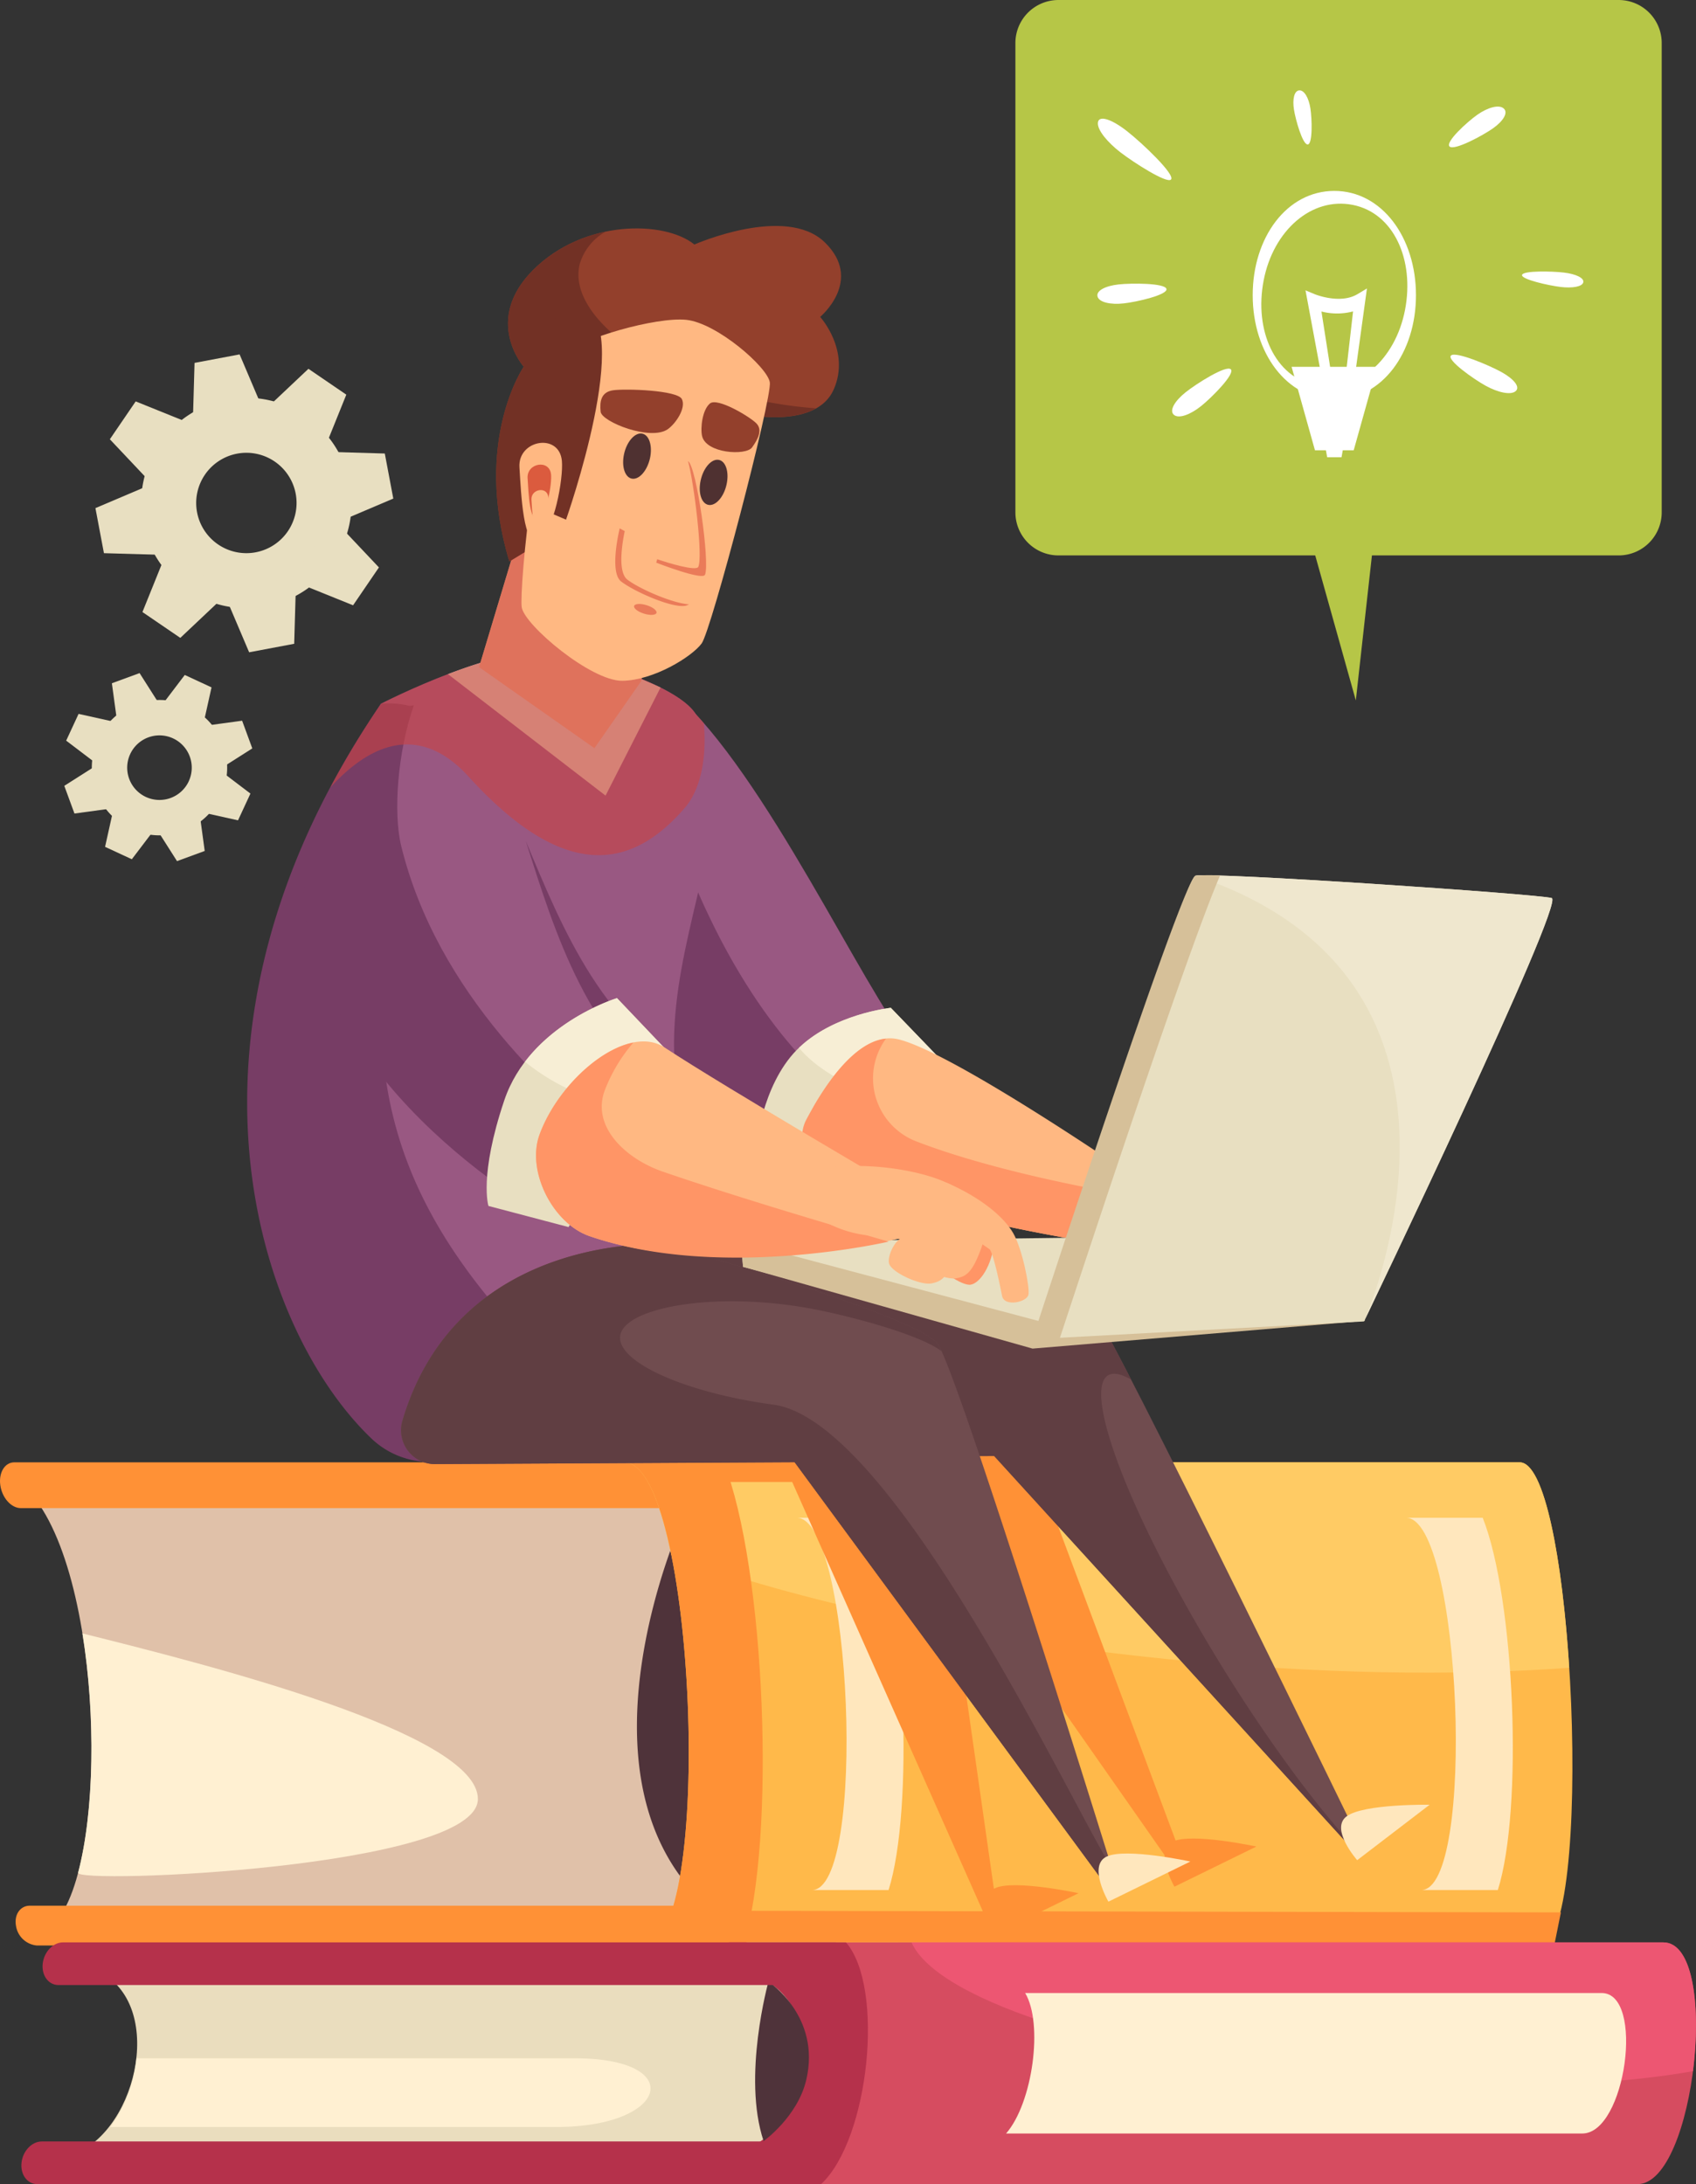 <svg xmlns="http://www.w3.org/2000/svg" width="316.935" height="408.107" viewBox="0 0 316.935 408.107">
  <rect x="0" y="0" width="316.935" height="408.107" fill="#333333" stroke="none"/>
  <g id="Group_152" data-name="Group 152" transform="translate(-997.563 -60.713)">
    <path id="Path_75" data-name="Path 75" d="M1068.591,127.434c-10.082,15.809-15.289,32.826-9.9,57.095,5.342,7.421,24.76,26.51,31.46,25.344s20.391-18.643,20.391-18.643C1103.254,185.112,1085.484,145.2,1068.591,127.434Z" transform="translate(58.407 66.089)" fill="#995882"/>
    <path id="Path_76" data-name="Path 76" d="M1071.823,160.754a108.149,108.149,0,0,1-9.2-27.852c-5.9,12.923-8.121,27.38-3.943,46.21,5.342,7.421,24.76,26.51,31.46,25.344,2.928-.51,7.192-4.134,11.065-8.056C1091.832,192.061,1080.356,178.613,1071.823,160.754Z" transform="translate(58.41 71.506)" fill="#773d65"/>
    <g id="Group_140" data-name="Group 140" transform="translate(1015.399 126.934)">
      <path id="Path_77" data-name="Path 77" d="M1011.159,121.356a19.659,19.659,0,1,0,15.674-22.963A19.658,19.658,0,0,0,1011.159,121.356Zm28.533-5.382a9.378,9.378,0,1,1-10.954-7.476A9.377,9.377,0,0,1,1039.692,115.974Z" transform="translate(-1002.272 -89.951)" fill="#e8dfc1"/>
      <g id="Group_136" data-name="Group 136" transform="translate(0 18.16)">
        <path id="Path_78" data-name="Path 78" d="M1027.424,103.1,1030,116.763l11.48-4.879-1.588-8.42Z" transform="translate(-985.82 -103.104)" fill="#e8dfc1"/>
        <path id="Path_79" data-name="Path 79" d="M1020.58,119.618,1018,105.959l-11.48,4.879,1.589,8.42Z" transform="translate(-1006.523 -100.276)" fill="#e8dfc1"/>
      </g>
      <g id="Group_137" data-name="Group 137" transform="translate(18.16)">
        <path id="Path_80" data-name="Path 80" d="M1032.16,114.882l-13.659,2.577,4.878,11.48,8.42-1.588Z" transform="translate(-1012.818 -73.278)" fill="#e8dfc1"/>
        <path id="Path_81" data-name="Path 81" d="M1015.646,108.038l13.659-2.577-4.879-11.481-8.42,1.588Z" transform="translate(-1015.646 -93.981)" fill="#e8dfc1"/>
      </g>
      <g id="Group_138" data-name="Group 138" transform="translate(8.782 2.691)">
        <path id="Path_82" data-name="Path 82" d="M1027.083,120.19l-11.48-7.836-4.668,11.568,7.077,4.83Z" transform="translate(-1010.935 -78.473)" fill="#e8dfc1"/>
        <path id="Path_83" data-name="Path 83" d="M1021.962,103.895l11.48,7.836,4.668-11.567-7.077-4.831Z" transform="translate(-1000.012 -95.333)" fill="#e8dfc1"/>
      </g>
      <g id="Group_139" data-name="Group 139" transform="translate(2.691 8.781)">
        <path id="Path_84" data-name="Path 84" d="M1016.437,114.541l7.836-11.48-11.568-4.668-4.83,7.077Z" transform="translate(-1007.875 -98.392)" fill="#e8dfc1"/>
        <path id="Path_85" data-name="Path 85" d="M1032.732,109.42,1024.9,120.9l11.568,4.668,4.831-7.077Z" transform="translate(-991.015 -87.469)" fill="#e8dfc1"/>
      </g>
    </g>
    <g id="Group_145" data-name="Group 145" transform="translate(1009.577 186.482)">
      <path id="Path_86" data-name="Path 86" d="M1007.356,133.748a12.647,12.647,0,1,0,16.794-6.153A12.647,12.647,0,0,0,1007.356,133.748Zm16.947,7.859a6.033,6.033,0,1,1-2.936-8.01A6.033,6.033,0,0,1,1024.3,141.607Z" transform="translate(-1001.04 -121.398)" fill="#e8dfc1"/>
      <g id="Group_141" data-name="Group 141" transform="translate(0.351 7.621)">
        <path id="Path_87" data-name="Path 87" d="M1019.734,132.768l-3.762,8.112,7.833,1.742,2.319-5Z" transform="translate(-991.691 -122.73)" fill="#e8dfc1"/>
        <path id="Path_88" data-name="Path 88" d="M1010.165,137.58l3.761-8.112-7.833-1.742-2.318,5Z" transform="translate(-1003.774 -127.725)" fill="#e8dfc1"/>
      </g>
      <g id="Group_142" data-name="Group 142" transform="translate(7.621 0.351)">
        <path id="Path_89" data-name="Path 89" d="M1017.281,140.033l-8.112-3.762-1.742,7.833,5,2.319Z" transform="translate(-1007.427 -111.99)" fill="#e8dfc1"/>
        <path id="Path_90" data-name="Path 90" d="M1012.47,130.463l8.112,3.762,1.742-7.833-5-2.319Z" transform="translate(-1002.431 -124.073)" fill="#e8dfc1"/>
      </g>
      <g id="Group_143" data-name="Group 143" transform="translate(0 8.891)">
        <path id="Path_91" data-name="Path 91" d="M1013.445,140.713l-3.076-8.4-6.771,4.307,1.9,5.176Z" transform="translate(-1003.598 -124.446)" fill="#e8dfc1"/>
        <path id="Path_92" data-name="Path 92" d="M1016.3,129.45l3.076,8.4,6.771-4.307-1.9-5.175Z" transform="translate(-991.014 -128.363)" fill="#e8dfc1"/>
      </g>
      <g id="Group_144" data-name="Group 144" transform="translate(8.891)">
        <path id="Path_93" data-name="Path 93" d="M1009.151,133.744l8.4-3.076-4.307-6.771-5.176,1.9Z" transform="translate(-1008.065 -123.897)" fill="#e8dfc1"/>
        <path id="Path_94" data-name="Path 94" d="M1020.415,136.6l-8.4,3.076,4.307,6.771,5.176-1.9Z" transform="translate(-1004.148 -111.313)" fill="#e8dfc1"/>
      </g>
    </g>
    <g id="Group_146" data-name="Group 146" transform="translate(997.563 333.952)">
      <path id="Path_95" data-name="Path 95" d="M999.557,200.018h120.051c21.245,0,27.352,82.177,6.107,82.177H1005.664C1016.508,271.132,1015.009,213.056,999.557,200.018Z" transform="translate(-995.587 -195.965)" fill="#e0c1a9"/>
      <path id="Path_96" data-name="Path 96" d="M1069.593,274.748c-25.173-24.243-3.7-71.407-3.7-71.407s13.08,19.615,12.094,38.129A93.535,93.535,0,0,1,1069.593,274.748Z" transform="translate(-938.333 -192.674)" fill="#4f333a"/>
      <path id="Path_97" data-name="Path 97" d="M1079.607,244.98c0-12.407-50.839-25.178-73.9-30.937,2.51,15.5,2.188,33.387-.81,44.71C1004.313,260.952,1079.607,257.893,1079.607,244.98Z" transform="translate(-990.303 -182.073)" fill="#fff0d2"/>
      <path id="Path_98" data-name="Path 98" d="M1056.157,197.982h167.357c10.37,0,14.037,90.283,3.666,90.283H1059.823C1073.233,288.265,1069.567,197.982,1056.157,197.982Z" transform="translate(-939.522 -197.982)" fill="#ffb94a"/>
      <path id="Path_99" data-name="Path 99" d="M1000.236,197.982h133.271l1.2,8.555H1001.439c-1.778,0-3.488-1.915-3.82-4.278h0C997.286,199.9,998.459,197.982,1000.236,197.982Z" transform="translate(-997.562 -197.982)" fill="#ff9136"/>
      <path id="Path_100" data-name="Path 100" d="M1001.669,239.6h132.767l1.286,7.431H1002.957a4.338,4.338,0,0,1-3.864-3.716h0C998.739,241.269,999.891,239.6,1001.669,239.6Z" transform="translate(-996.11 -156.753)" fill="#ff9136"/>
      <path id="Path_101" data-name="Path 101" d="M1223.514,197.982H1056.157c3.75,0,6.738,7.066,8.8,17.242,23.285,8.661,56.3,15.9,93.286,19.583,27.416,2.735,53.082,3.127,74.524,1.565C1231.488,216.263,1228.179,197.982,1223.514,197.982Z" transform="translate(-939.522 -197.982)" fill="#ffcb64"/>
      <path id="Path_102" data-name="Path 102" d="M1059.823,288.265h18.6c6.2-19.629,4.13-70.654-3.667-90.283h-18.6C1069.567,197.982,1073.233,288.265,1059.823,288.265Z" transform="translate(-939.522 -197.982)" fill="#ff9136"/>
      <path id="Path_103" data-name="Path 103" d="M1075.187,272.748h14.33c4.779-15.124,3.181-54.437-2.826-69.561h-14.328C1082.694,203.187,1085.52,272.748,1075.187,272.748Z" transform="translate(-923.47 -192.826)" fill="#ffe7bd"/>
      <path id="Path_104" data-name="Path 104" d="M1132.385,272.748h14.33c4.779-15.124,3.183-54.437-2.824-69.561h-14.33C1139.894,203.187,1142.718,272.748,1132.385,272.748Z" transform="translate(-866.813 -192.826)" fill="#ffe7bd"/>
    </g>
    <path id="Path_105" data-name="Path 105" d="M1226.231,240.392l-163.873-.322-1.175,5.815,163.873.322Z" transform="translate(63.02 177.659)" fill="#ff9136"/>
    <g id="Group_147" data-name="Group 147" transform="translate(1001.555 423.652)">
      <path id="Path_106" data-name="Path 106" d="M1068.331,243.045h174.729c10.828,0,6.017,45.169-4.811,45.169H1063.52C1077.521,288.214,1082.332,243.045,1068.331,243.045Z" transform="translate(-936.222 -243.045)" fill="#d64c60"/>
      <path id="Path_107" data-name="Path 107" d="M1063.52,288.214h22.153c9-8.382,11.923-36.787,4.648-45.169h-21.989C1082.332,243.045,1077.521,288.214,1063.52,288.214Z" transform="translate(-936.222 -243.045)" fill="#b5314b"/>
      <path id="Path_108" data-name="Path 108" d="M1008.172,245.566l118.644.543c21,.1,17.356,34.621-3.641,34.524l-118.644-.543C1016.552,275.5,1021.908,251.11,1008.172,245.566Z" transform="translate(-994.653 -240.548)" fill="#eaddbe"/>
      <path id="Path_109" data-name="Path 109" d="M1070.04,276.514c-4.035-12.009.9-29.778.9-29.778s9.873,6.415,7.07,18.343C1076.384,272,1070.04,276.514,1070.04,276.514Z" transform="translate(-931.334 -239.389)" fill="#4f333a"/>
      <path id="Path_110" data-name="Path 110" d="M1094.747,253.927H1012.8a26.174,26.174,0,0,1-4.871,12.833h83.338C1112.26,266.76,1115.743,253.927,1094.747,253.927Z" transform="translate(-991.29 -232.266)" fill="#fff0d2"/>
      <path id="Path_111" data-name="Path 111" d="M1005.37,243.045h144.5l-.85,7.972h-144.5c-1.857,0-3.171-1.785-2.936-3.987h0C1001.819,244.828,1003.515,243.045,1005.37,243.045Z" transform="translate(-997.596 -243.045)" fill="#b5314b"/>
      <path id="Path_112" data-name="Path 112" d="M1003.381,261.732h144.5l-.848,7.972h-144.5c-1.855,0-3.171-1.785-2.936-3.985h0C999.83,263.517,1001.524,261.732,1003.381,261.732Z" transform="translate(-999.568 -224.535)" fill="#b5314b"/>
      <path id="Path_113" data-name="Path 113" d="M1223.628,243.045h-140.49c4.851,11.145,40.456,22.27,84.236,25.73,24.022,1.9,45.9,1.123,61.791-1.656C1230.665,255.352,1229.281,243.045,1223.628,243.045Z" transform="translate(-916.789 -243.045)" fill="#ed5672"/>
      <path id="Path_114" data-name="Path 114" d="M1203.309,247.8h-107.73c3.427,5.7,1.411,20.552-3.565,26.249H1199.7C1207.818,274.046,1211.424,247.8,1203.309,247.8Z" transform="translate(-907.997 -238.338)" fill="#fff0d2" style="mix-blend-mode: overlay;isolation: isolate"/>
    </g>
    <path id="Path_115" data-name="Path 115" d="M1103.077,133.745c-2.731-4.642-14.848-8.872-25.127-11.533s-33.782,9.463-33.782,9.463c-35.694,53.687-21.458,114.864-.32,135.13,5.118,4.907,11.239,7.885,17.2,4.495l59.887-34.064C1074.589,199.684,1118.3,159.612,1103.077,133.745Z" transform="translate(24.59 60.538)" fill="#995882"/>
    <path id="Path_116" data-name="Path 116" d="M1056.314,140.683c4.606-15.795-10.54-13.87-10.54-13.87-41.977,61.307-22.977,116.972-1.839,137.238a15.8,15.8,0,0,0,18.717,2.387l19.36-11.012C1059.2,232.074,1029.988,202.712,1056.314,140.683Z" transform="translate(22.985 65.401)" fill="#773d65"/>
    <path id="Path_117" data-name="Path 117" d="M1092.035,246.673l15.311-7.5s-12-2.606-15.614-.938S1092.035,246.673,1092.035,246.673Z" transform="translate(91.764 175.292)" fill="#ff9136"/>
    <path id="Path_118" data-name="Path 118" d="M1108.732,242.292l15.311-7.5s-12-2.606-15.616-.938S1108.732,242.292,1108.732,242.292Z" transform="translate(108.302 170.953)" fill="#ff9136"/>
    <path id="Path_119" data-name="Path 119" d="M1065.359,205.355h14.068l36.279,81.69h2.221l-10.118-70.831,41.462,59.231h2.962l-30.356-81.2-57.5,5.183Z" transform="translate(66.177 132.272)" fill="#ff9136"/>
    <path id="Path_120" data-name="Path 120" d="M1151.382,188.686c-4.278-5.414-60.574-10.44-60.574-10.44s-39.206-5.028-42.63,38.67l85.032-.388,66.269,72.7,2.775.772S1155.659,194.1,1151.382,188.686Z" transform="translate(50.137 116.246)" fill="#704c4f"/>
    <path id="Path_121" data-name="Path 121" d="M1169.149,244.584c-15.037-26.866-20.383-46.161-11.941-43.1a10.548,10.548,0,0,1,1.594.758c-3.78-7.335-6.527-12.429-7.421-13.562-4.278-5.414-60.574-10.44-60.574-10.44s-39.206-5.028-42.63,38.668l85.032-.386,66.269,72.7.884.245C1191.087,279.4,1179.223,262.583,1169.149,244.584Z" transform="translate(50.137 116.246)" fill="#603e42"/>
    <path id="Path_122" data-name="Path 122" d="M1135.533,196.2c-3.884-5.438-51.157-18.667-51.157-18.667s-38.445-2.418-48.911,33a6.325,6.325,0,0,0,6.117,8.08l67.181-.352,57.546,78.192,2.719.778S1139.419,201.634,1135.533,196.2Z" transform="translate(37.287 115.675)" fill="#704c4f"/>
    <path id="Path_123" data-name="Path 123" d="M1168.2,294.28c-6.75-9.991-40.629-83.68-63.335-86.766-17.692-2.4-30.571-8.639-28.5-13.573s18.886-7.666,36.4-4.2c7.851,1.557,19.732,4.879,23.444,7.775a8.009,8.009,0,0,0-.67-1.324c-3.884-5.438-51.155-18.667-51.155-18.667s-38.447-2.418-48.913,33a6.325,6.325,0,0,0,6.117,8.08l67.181-.352,57.546,78.192,2.719.778S1168.732,296.169,1168.2,294.28Z" transform="translate(37.287 115.675)" fill="#603e42"/>
    <path id="Path_124" data-name="Path 124" d="M1093.72,155.318l8.884,9.214-19.744,22.21-14.314-5.265s.987-11.517,7.568-18.263S1093.72,155.318,1093.72,155.318Z" transform="translate(70.312 93.709)" fill="#e8dfc1"/>
    <path id="Path_125" data-name="Path 125" d="M1089.73,155.318s-10.538,1.117-17.156,7.476c2.972,3.613,8.394,6.965,15.058,8.882,1.292.372,2.572.667,3.832.9l7.15-8.044Z" transform="translate(74.302 93.709)" fill="#f7eed5"/>
    <path id="Path_126" data-name="Path 126" d="M1079.178,183.993c17.173,7.683,46.553,12.166,46.553,12.166l8.609-12.089s-33.367-22.961-43.919-25.668c-6.117-1.569-11.846,5.544-15.582,11.8A9.641,9.641,0,0,0,1079.178,183.993Z" transform="translate(75.174 96.547)" fill="#ffb882"/>
    <path id="Path_127" data-name="Path 127" d="M1088.412,158.383l.123-.173c-6.226.639-11.8,9.278-14.9,15.162a6.648,6.648,0,0,0,2.819,8.989c16.368,8.661,49.861,13.771,49.861,13.771l6.314-8.866c-7.978-1.409-25.475-4.845-38.473-9.875A12.612,12.612,0,0,1,1088.412,158.383Z" transform="translate(74.591 96.574)" fill="#ff9566"/>
    <path id="Path_128" data-name="Path 128" d="M1067.512,182.336l53.6,14.371,62.533-4.272,1.165-5.632-56.124-9.9-61.562.777Z" transform="translate(68.904 115.085)" fill="#e8dfc1"/>
    <path id="Path_129" data-name="Path 129" d="M1067.512,181.949l54.1,15.28,62.027-5.181,1.165-5.632-61.219,5.877-56.467-15Z" transform="translate(68.904 115.472)" fill="#d6c099"/>
    <path id="Path_130" data-name="Path 130" d="M1190.534,147.13c-2.552-.744-64.08-4.913-66.578-4.166s-28.465,86.5-28.465,86.5l59.961-3.223S1193.084,147.876,1190.534,147.13Z" transform="translate(97.003 81.383)" fill="#e8dfc1"/>
    <path id="Path_131" data-name="Path 131" d="M1176.369,147.13c-2.552-.744-64.079-4.913-66.577-4.166,59.724,19.909,31.5,83.28,31.5,83.28S1178.919,147.876,1176.369,147.13Z" transform="translate(111.168 81.383)" fill="#efe7ce"/>
    <path id="Path_132" data-name="Path 132" d="M1120.31,114.43l9.032,32.256,4.516-40.643Z" transform="translate(121.586 44.901)" fill="#b6c647"/>
    <path id="Rectangle_61" data-name="Rectangle 61" d="M8.043,0H112.735a8.042,8.042,0,0,1,8.042,8.042V95.736a8.043,8.043,0,0,1-8.043,8.043H8.042A8.042,8.042,0,0,1,0,95.736V8.043A8.043,8.043,0,0,1,8.043,0Z" transform="translate(1187.313 60.714)" fill="#b6c647"/>
    <g id="Group_149" data-name="Group 149" transform="translate(1202.629 77.598)">
      <path id="Path_133" data-name="Path 133" d="M1134.789,95.146h-15.971l4.365,15.592h7.242Z" transform="translate(-1082.521 -43.491)" fill="#fff"/>
      <path id="Path_134" data-name="Path 134" d="M1125.607,102.185H1121.9l.513,2.888h2.683Z" transform="translate(-1079.469 -36.518)" fill="#fff"/>
      <path id="Path_135" data-name="Path 135" d="M1130.421,78.634c-8.892,0-15.255,8.723-15.255,19.483s6.364,19.481,15.255,19.481,15.256-8.723,15.256-19.481S1139.313,78.634,1130.421,78.634Zm-3.437,36.351c-7.7-1.525-11.571-10.311-9.771-19.629s8.949-15.632,16.649-14.109,11.569,10.313,9.769,19.629S1134.681,116.51,1126.984,114.985Z" transform="translate(-1086.138 -59.847)" fill="#fff"/>
      <g id="Group_148" data-name="Group 148" transform="translate(38.899 37.014)">
        <path id="Path_136" data-name="Path 136" d="M1128.891,107.467l-1.632-.088,1.751-15.3a11.733,11.733,0,0,1-5.908.018l2.285,14.607-1.746.346-3.517-18.9,1.758.727c.052.022,4.735,1.913,7.958-.026l1.764-1.059Z" transform="translate(-1120.125 -87.791)" fill="#fff"/>
      </g>
      <path id="Path_137" data-name="Path 137" d="M1113.033,102.3c2.016-1.614,6.425-6.075,5.523-6.869s-6.423,2.7-8.44,4.31-3.1,3.41-2.192,4.2S1111.019,103.917,1113.033,102.3Z" transform="translate(-1093.63 -43.321)" fill="#fff"/>
      <path id="Path_138" data-name="Path 138" d="M1143.228,97.238c-2.291-1.262-8.486-3.882-9.388-3.083s4.186,4.4,6.475,5.661,4.7,1.8,5.605,1S1145.519,98.5,1143.228,97.238Z" transform="translate(-1067.745 -44.62)" fill="#fff"/>
      <path id="Path_139" data-name="Path 139" d="M1148.276,86.4c-2.17-.261-7.63-.392-7.821.442s5.036,1.989,7.208,2.249,4.045-.04,4.236-.872S1150.446,86.656,1148.276,86.4Z" transform="translate(-1061.093 -52.355)" fill="#fff"/>
      <path id="Path_140" data-name="Path 140" d="M1119.091,72.773c.3,1.917,1.622,6.6,2.574,6.531s.8-4.825.5-6.742-1.129-3.43-2.08-3.364S1118.791,70.856,1119.091,72.773Z" transform="translate(-1082.354 -69.196)" fill="#fff"/>
      <path id="Path_141" data-name="Path 141" d="M1105.523,91.03c2.442-.271,8.269-1.612,7.968-2.709s-6.5-1.1-8.941-.834-4.236,1.166-3.934,2.263S1103.083,91.3,1105.523,91.03Z" transform="translate(-1100.583 -51.225)" fill="#fff"/>
      <path id="Path_142" data-name="Path 142" d="M1138.9,72.237c-1.919,1.348-6.085,5.157-5.187,5.95s6.174-2.044,8.091-3.394,2.918-2.93,2.019-3.722S1140.822,70.888,1138.9,72.237Z" transform="translate(-1067.887 -67.687)" fill="#fff"/>
      <path id="Path_143" data-name="Path 143" d="M1104.868,78.158c2.4,1.847,8.639,5.866,9.423,5.07.874-.888-5.387-6.834-8.227-9.053-2.874-2.247-5.311-3.065-5.43-1.547C1100.527,73.992,1102.447,76.291,1104.868,78.158Z" transform="translate(-1100.537 -66.563)" fill="#fff"/>
    </g>
    <path id="Path_144" data-name="Path 144" d="M1027.808,163.447c5.446,37.217,44.948,60.534,44.948,60.534l26.508-27.091c-31.97-15.18-32.134-62.32-49.9-69.311C1036.735,122.613,1026.06,151.5,1027.808,163.447Z" transform="translate(29.772 65.671)" fill="#995882"/>
    <path id="Path_145" data-name="Path 145" d="M1076.035,188.566l4.107-4.2c-18.59-8.826-26.422-28.453-33.218-44.714C1052.37,156.814,1058.582,177.357,1076.035,188.566Z" transform="translate(48.894 78.194)" fill="#773d65"/>
    <path id="Path_146" data-name="Path 146" d="M1044.3,153.2c-1.5-6.149-.709-17.485,2.359-26.277-11.469.953-22.015,27.191-20.433,38.009,5.446,37.215,48.066,59.133,48.066,59.133l12.7-12.974C1072.74,200.535,1050.989,180.548,1044.3,153.2Z" transform="translate(28.236 65.585)" fill="#773d65"/>
    <path id="Path_147" data-name="Path 147" d="M1039.62,126.143l29.444,22.694,10.273-20.192a100.34,100.34,0,0,0-18.456-6.433C1055.616,120.85,1046.887,123.364,1039.62,126.143Z" transform="translate(41.66 60.539)" fill="#e8dfc1"/>
    <path id="Path_148" data-name="Path 148" d="M1042.539,141.166l10.778-35.83,24.469,16.021-4.952,22.43-8.739,12.526Z" transform="translate(44.55 44.201)" fill="#ffb882"/>
    <path id="Path_149" data-name="Path 149" d="M1077.315,164.61l-9.708-10.2s-16.289,4.937-21.06,19.087-2.96,19.744-2.96,19.744l14.971,3.947Z" transform="translate(45.255 92.808)" fill="#e8dfc1"/>
    <path id="Path_150" data-name="Path 150" d="M1064.041,154.408s-10.589,3.221-17.192,11.887a39.449,39.449,0,0,0,10.46,6.1,40.014,40.014,0,0,0,10.447,2.624l5.994-10.408Z" transform="translate(48.82 92.808)" fill="#f7eed5"/>
    <path id="Path_151" data-name="Path 151" d="M1057.877,194.85c24.33,8.388,58.735.287,58.735.287l1.6-7.65s-34.641-20.218-46.316-27.889c-6.975-4.582-19.463,5.609-23.363,16.289C1046.049,182.7,1051.019,192.485,1057.877,194.85Z" transform="translate(49.847 96.833)" fill="#ffb882"/>
    <path id="Path_152" data-name="Path 152" d="M1126.472,240.487l13.54-10.361s-12.281-.2-15.494,2.15S1126.472,240.487,1126.472,240.487Z" transform="translate(124.712 167.806)" fill="#ffe7bd"/>
    <path id="Path_153" data-name="Path 153" d="M1102.534,243.7l15.311-7.5s-12-2.606-15.616-.938S1102.534,243.7,1102.534,243.7Z" transform="translate(102.161 172.344)" fill="#ffe7bd"/>
    <path id="Path_154" data-name="Path 154" d="M1071.571,182.7c-6.859-2.365-13.349-8.322-10.86-15.138a30.343,30.343,0,0,1,5.372-8.983c-6.686,1.3-14.589,9.107-17.546,17.21-2.488,6.816,2.482,16.6,9.34,18.964,24.33,8.388,55.9,1.027,55.9,1.027S1088.606,188.569,1071.571,182.7Z" transform="translate(49.847 96.935)" fill="#ff9566"/>
    <path id="Path_155" data-name="Path 155" d="M1088.39,142.786l-.3-.133c-.436-.193-.878-.384-1.332-.571l3.414-15.464a48.226,48.226,0,0,0-19.543-18.2,41.551,41.551,0,0,0-4.266-1.768l-9.752,32.418c-.117.036-.235.076-.354.113l-.124.038q-1.391.442-2.761.922l-.062.022a136.654,136.654,0,0,0-15.268,6.541,162.785,162.785,0,0,0-9.467,15.638c12.027-13.12,20.911-7.443,25.847-2.012,18.367,20.2,30.822,16.906,40.374,5.85,2.976-3.446,4.134-9.2,3.579-15.841q-.762-.875-1.519-1.7C1095.554,146.572,1092.4,144.586,1088.39,142.786Z" transform="translate(30.718 45.506)" fill="#c94343" opacity="0.6" style="mix-blend-mode: multiply;isolation: isolate"/>
    <path id="Path_156" data-name="Path 156" d="M1129.7,142.929a30.276,30.276,0,0,0-4.594.034c-2.5.746-30.768,87.53-30.768,87.53l5.168-.352C1105.852,210.8,1123.731,156.741,1129.7,142.929Z" transform="translate(95.857 81.384)" fill="#d6c099"/>
    <path id="Path_157" data-name="Path 157" d="M1096.576,177.8c-.553,5.41-2.928,8.374-4.55,8.629s-6.234-2.864-6.7-4.736S1097.063,173.033,1096.576,177.8Z" transform="translate(86.92 114.331)" fill="#ff9566"/>
    <path id="Path_158" data-name="Path 158" d="M1097.576,175.247c-2.681,9.781-4.1,10.395-6.193,10.854s-7.7-2.092-8.012-3.8,1.676-5.341,3.155-4.654a27.6,27.6,0,0,0,3.343,1.222Z" transform="translate(84.964 113.45)" fill="#ffb882"/>
    <path id="Path_159" data-name="Path 159" d="M1105.462,176.253c-1.706-4.588-21.992-9.005-34.538-3.615l.392.623a21.38,21.38,0,0,0,17.142,9.977,43.971,43.971,0,0,1,10.95,2.325C1105.173,187.394,1107.17,180.842,1105.462,176.253Z" transform="translate(72.668 108.411)" fill="#ffb882"/>
    <path id="Path_160" data-name="Path 160" d="M1095.238,175.729c-2.681,9.784-4.1,10.395-6.193,10.856s-7.7-2.092-8.012-3.8,1.676-5.341,3.155-4.656a27.776,27.776,0,0,0,3.342,1.224Z" transform="translate(82.649 113.927)" fill="#ffb882"/>
    <path id="Path_161" data-name="Path 161" d="M1086.42,171.728c6.511,2.815,10.783,6.473,12.483,9.467s3.075,9.959,2.842,11.424-4.535,2.375-4.937.285-1.72-8.362-2.373-8.758-6.913-4.9-7.253-4.931S1086.42,171.728,1086.42,171.728Z" transform="translate(88.017 109.964)" fill="#ffb882"/>
    <g id="Group_151" data-name="Group 151" transform="translate(1090.287 102.934)">
      <path id="Path_162" data-name="Path 162" d="M1046.607,144.614c-6.819-22.585,2.691-36.387,2.691-36.387s-7.677-8.649,1.772-18.094,24.525-9.26,30.113-4.743c0,0,17.043-7.518,24.364-.408s-.86,13.936-.86,13.936,5.733,6.3,2.532,13.564-15.741,4.761-15.741,4.761Z" transform="translate(-1044.145 -81.924)" fill="#93402c"/>
      <path id="Path_163" data-name="Path 163" d="M1091.719,113.6c-19.993-4.688-34.3-15.944-31.95-25.143a10.3,10.3,0,0,1,4.787-5.986,26.709,26.709,0,0,0-13.486,7.12c-9.449,9.445-1.772,18.094-1.772,18.094s-9.511,13.8-2.691,36.387l44.871-27.372s7.562,1.493,12.441-1.246A77.227,77.227,0,0,1,1091.719,113.6Z" transform="translate(-1044.145 -81.382)" fill="#723125"/>
      <path id="Path_164" data-name="Path 164" d="M1055.42,96.849c-6.061,8.221-9.353,44.3-8.854,47.622s12.948,13.82,18.81,13.737,12.98-4.487,14.812-6.971,13.205-45.922,12.741-48.8-9.9-11.067-15.592-11.673S1057.252,94.363,1055.42,96.849Z" transform="translate(-1041.795 -73.223)" fill="#ffb882"/>
      <path id="Path_165" data-name="Path 165" d="M1056.83,89.46C1067,92.619,1054,129.513,1054,129.513l-6.62-2.831S1046.676,86.3,1056.83,89.46Z" transform="translate(-1040.948 -74.634)" fill="#723125"/>
      <path id="Path_166" data-name="Path 166" d="M1054.263,105.639c-.5-5.275-8.243-3.929-7.93,1.206s.733,15.136,3.6,13.6S1054.573,108.908,1054.263,105.639Z" transform="translate(-1041.988 -61.76)" fill="#ffb882"/>
      <path id="Path_167" data-name="Path 167" d="M1051.484,106.185c-.274-2.918-4.562-2.174-4.389.667s.4,8.374,1.992,7.524S1051.656,107.992,1051.484,106.185Z" transform="translate(-1041.228 -59.733)" fill="#db5b3e"/>
      <path id="Path_168" data-name="Path 168" d="M1050.618,108.053c-.2-2.1-3.286-1.565-3.163.482s.291,6.029,1.435,5.416S1050.741,109.357,1050.618,108.053Z" transform="translate(-1040.87 -57.366)" fill="#ffb882"/>
      <g id="Group_150" data-name="Group 150" transform="translate(19.466 30.583)">
        <path id="Path_169" data-name="Path 169" d="M1068.264,108.5c.522-2.321-.143-4.389-1.481-4.61s-2.836,1.487-3.352,3.814.146,4.387,1.477,4.608S1067.751,110.83,1068.264,108.5Z" transform="translate(-1044.681 -90.771)" fill="#4f3131"/>
        <path id="Path_170" data-name="Path 170" d="M1064.772,103.678c1.869-.729,3.9,18.574,2.845,20.815-.524,1.117-8.713-1.722-8.713-1.722S1064.433,103.805,1064.772,103.678Z" transform="translate(-1048.992 -90.978)" fill="#ffb882"/>
        <path id="Path_171" data-name="Path 171" d="M1065.11,104c1.127,4.047,2.821,17.9,1.919,19.76-.41.844-5.562-.7-7.674-1.431-.113.408-.185.641-.185.641s8.621,3.376,9.115,2.263C1069.234,123.083,1066.7,104.9,1065.11,104Z" transform="translate(-1048.729 -90.641)" fill="#ea7b59"/>
        <path id="Path_172" data-name="Path 172" d="M1061.08,106.039c.511-2.331-.153-4.391-1.487-4.614s-2.839,1.479-3.354,3.8.146,4.4,1.483,4.624S1060.56,108.362,1061.08,106.039Z" transform="translate(-1051.807 -93.211)" fill="#4f3131"/>
        <path id="Path_173" data-name="Path 173" d="M1066.527,104.679c-3.217,2.259-12.355-1.373-12.548-3.255s.032-3.7,2.355-4.021,12.017-.018,12.829,1.66S1068.01,103.634,1066.527,104.679Z" transform="translate(-1053.924 -97.288)" fill="#93402c"/>
        <path id="Path_174" data-name="Path 174" d="M1063.523,104.742c.7,3.306,8.2,3.76,9.348,2.174s2.006-3.3.784-4.524-7.242-4.853-8.651-3.692S1063.195,103.223,1063.523,104.742Z" transform="translate(-1044.523 -96.115)" fill="#93402c"/>
        <path id="Path_175" data-name="Path 175" d="M1057.6,119.9c-1.877-1.425-.979-6.822-.511-9.079l-.938-.512s-2.02,8.137.255,9.915c2.476,1.931,9.931,5.2,12.208,4.5a5,5,0,0,0,.5-.211C1065.888,124.269,1059.839,121.6,1057.6,119.9Z" transform="translate(-1052.536 -84.386)" fill="#ea7b59"/>
        <path id="Path_176" data-name="Path 176" d="M1061.277,119.086c.149-.432-.663-1.075-1.815-1.439s-2.208-.309-2.357.123.663,1.077,1.816,1.439S1061.127,119.518,1061.277,119.086Z" transform="translate(-1050.792 -77.359)" fill="#ea7b59"/>
      </g>
    </g>
  </g>
</svg>
